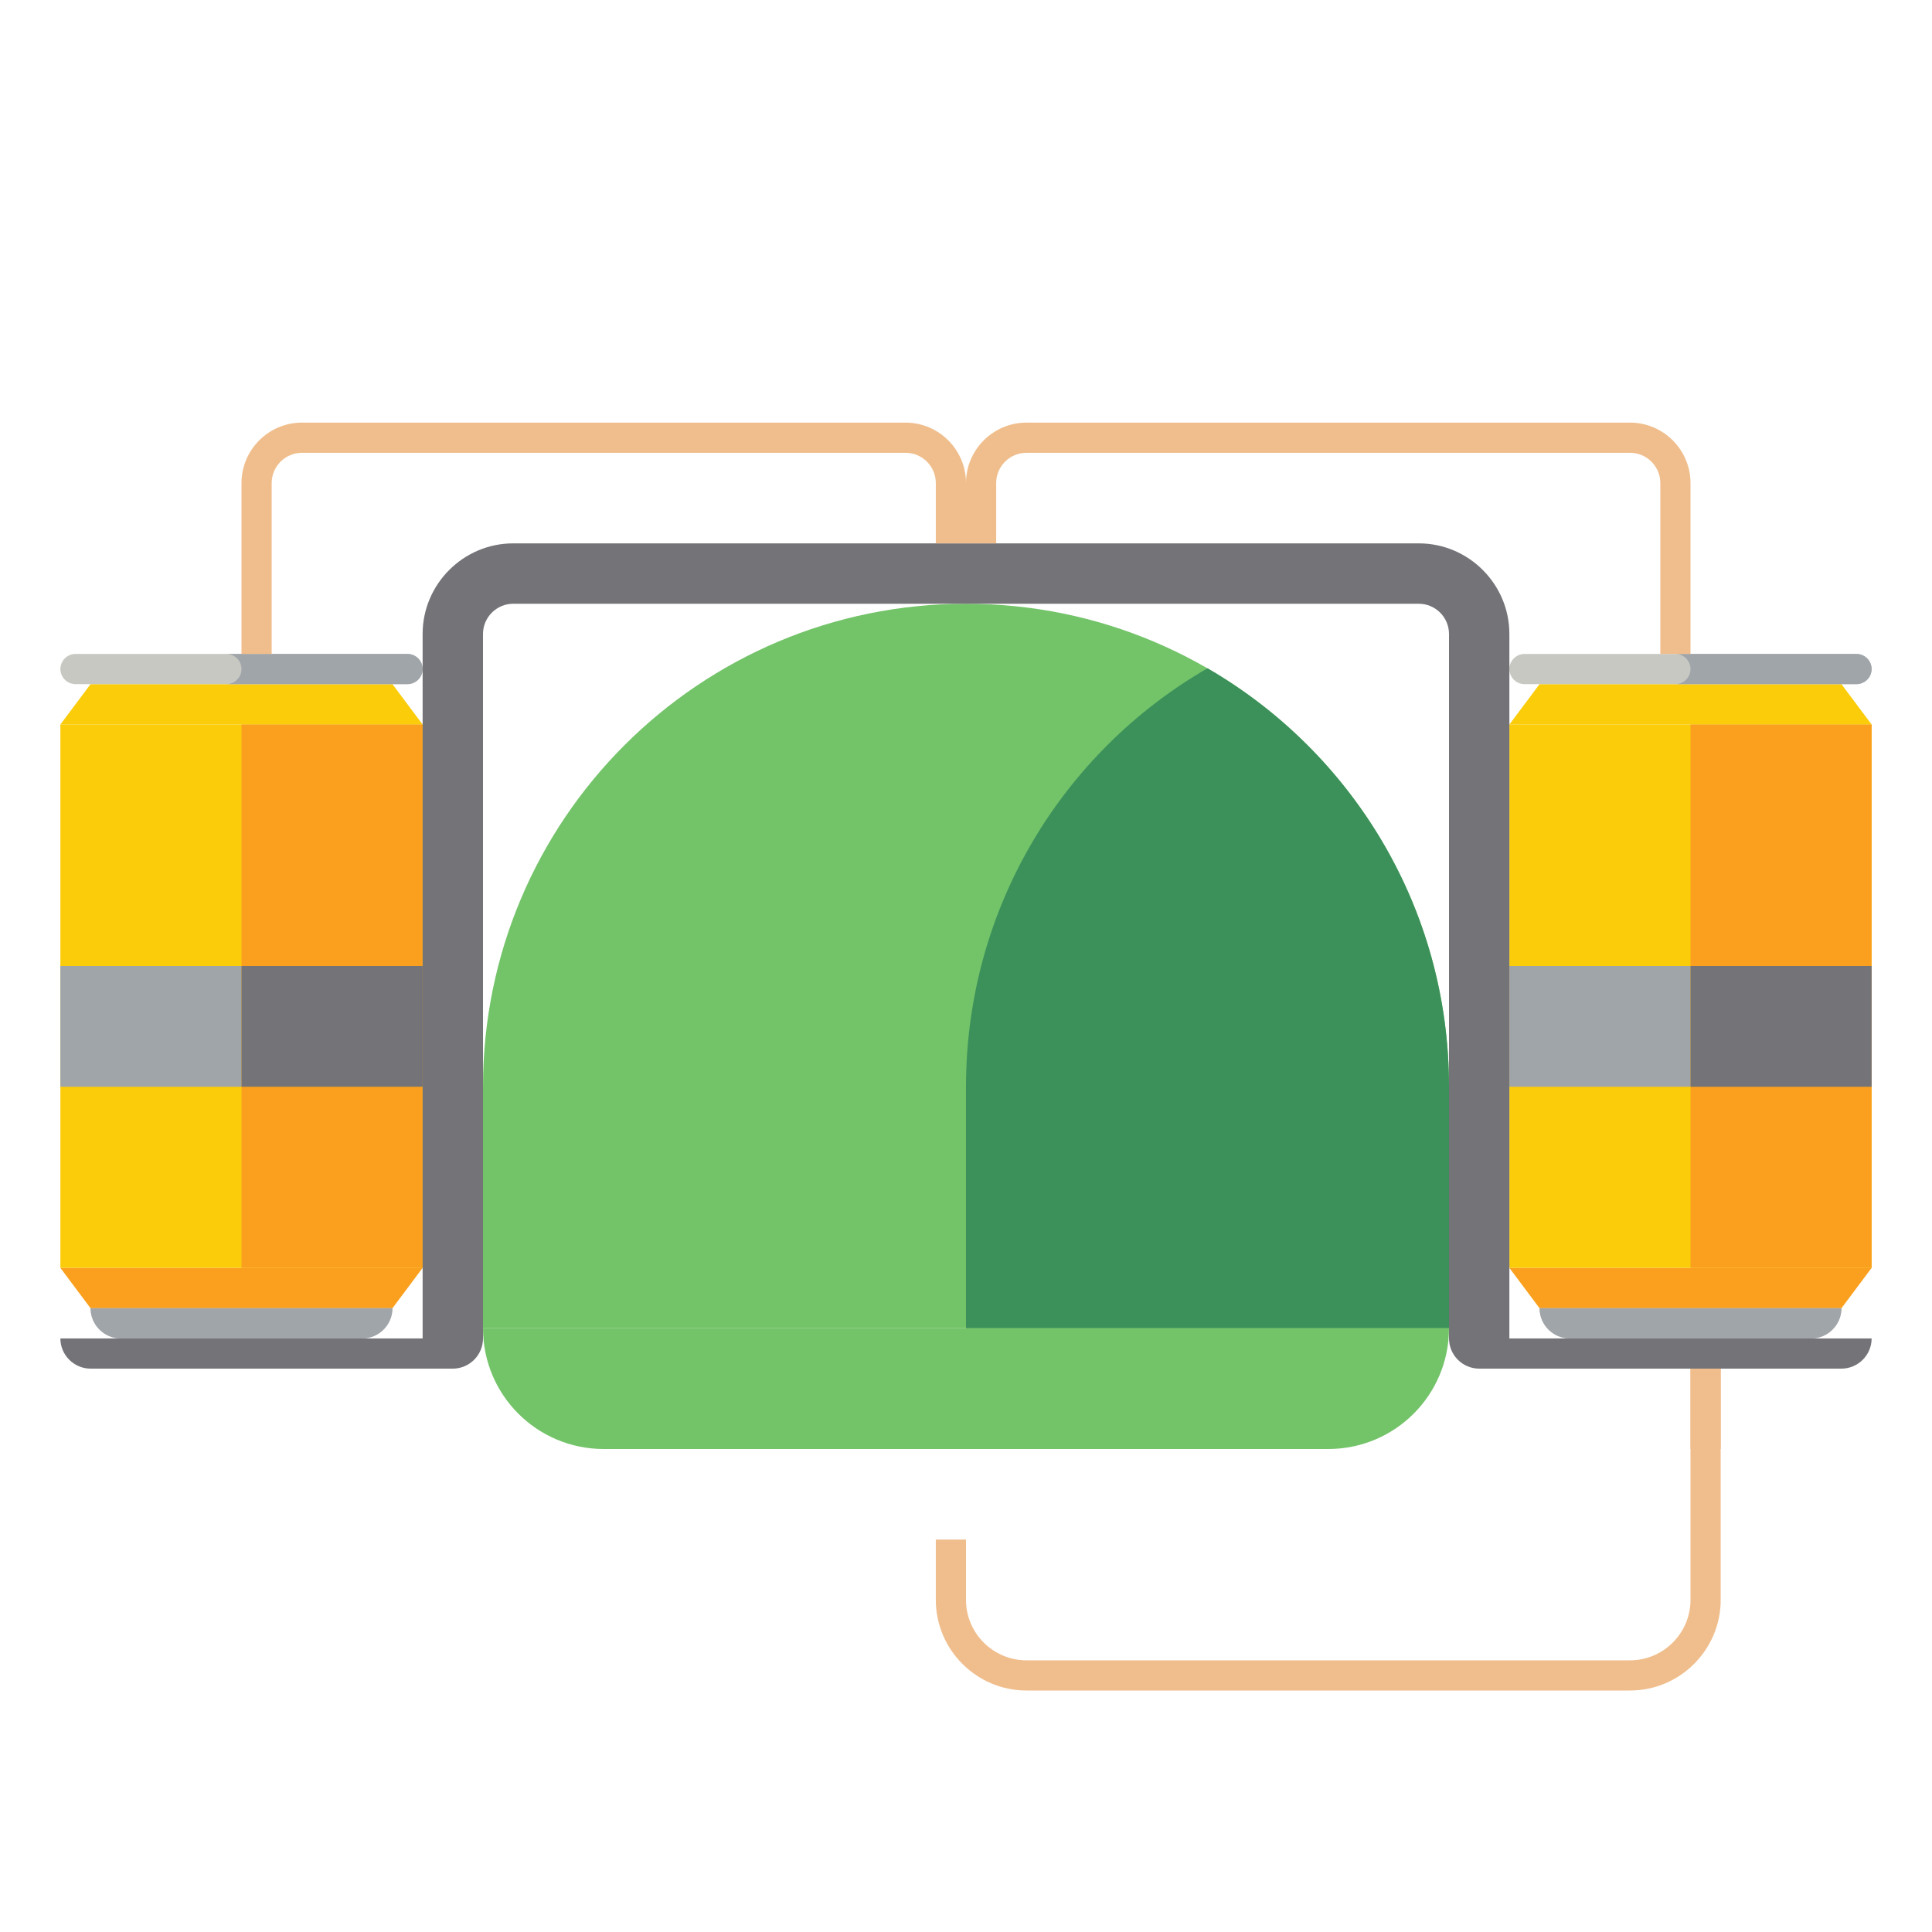 <svg viewBox="0 0 512 512" xmlns="http://www.w3.org/2000/svg"><path d="m16 192 8-10.7h80l8 10.7z" fill="#facc0a"/><path d="m16 336 8 10.7h80l8-10.7z" fill="#faa01e"/><path d="m16 192h96v144h-96z" fill="#facc0a"/><path d="m64 192h48v144h-48z" fill="#faa01e"/><path d="m256 160c-70.7 0-128 57.3-128 128v64h256v-64c0-70.7-57.3-128-128-128z" fill="#73c369"/><path d="m320 177.1c-38.3 22.1-64 63.5-64 110.9v64h128v-64c0-47.4-25.7-88.7-64-110.9z" fill="#3c915a"/><path d="m352 384h-192c-17.7 0-32-14.3-32-32h256c0 17.7-14.3 32-32 32z" fill="#73c369"/><path d="m108 173.3h-88c-2.2 0-4 1.8-4 4s1.8 4 4 4h88c2.2 0 4-1.8 4-4s-1.8-4-4-4z" fill="#c8c8c3"/><path d="m108 173.3h-48c2.2 0 4 1.8 4 4s-1.8 4-4 4h48c2.2 0 4-1.8 4-4s-1.8-4-4-4z" fill="#a0a5aa"/><path d="m104 346.7h-80c0 4.4 3.6 8 8 8h64c4.4 0 8-3.6 8-8z" fill="#c8c8c3"/><path d="m104 346.7h-80c0 4.4 3.6 8 8 8h64c4.4 0 8-3.6 8-8z" fill="#a0a5aa"/><path d="m400 192 8-10.7h80l8 10.7z" fill="#facc0a"/><path d="m400 336 8 10.7h80l8-10.7z" fill="#faa01e"/><path d="m400 192h96v144h-96z" fill="#facc0a"/><path d="m448 192h48v144h-48z" fill="#faa01e"/><path d="m492 173.3h-88c-2.2 0-4 1.8-4 4s1.8 4 4 4h88c2.2 0 4-1.8 4-4s-1.8-4-4-4z" fill="#c8c8c3"/><path d="m492 173.3h-48c2.2 0 4 1.8 4 4s-1.8 4-4 4h48c2.2 0 4-1.8 4-4s-1.8-4-4-4z" fill="#a0a5aa"/><path d="m488 346.7h-80c0 4.4 3.6 8 8 8h64c4.4 0 8-3.6 8-8z" fill="#c8c8c3"/><path d="m488 346.7h-80c0 4.4 3.6 8 8 8h64c4.4 0 8-3.6 8-8zm-472-90.7h48v32h-48z" fill="#a0a5aa"/><path d="m64 256h48v32h-48z" fill="#737378"/><path d="m400 256h48v32h-48z" fill="#a0a5aa"/><path d="m448 256h48v32h-48zm-48 98.7h-16v-186.7c0-4.4-3.6-8-8-8h-240c-4.4 0-8 3.6-8 8v186.7h-16v-186.7c0-13.2 10.8-24 24-24h240c13.2 0 24 10.8 24 24zm-376 8h96c4.4 0 8-3.6 8-8h-112c0 4.4 3.6 8 8 8zm368 0h96c4.4 0 8-3.6 8-8h-112c0 4.4 3.6 8 8 8z" fill="#737378"/><g fill="#f0be8c"><path d="m240 112h-160c-8.8 0-16 7.2-16 16v45.3h8v-45.3c0-4.4 3.6-8 8-8h160c4.4 0 8 3.6 8 8v16h8v-16c0-8.8-7.2-16-16-16zm8 312c0 13.2 10.8 24 24 24h160c13.2 0 24-10.8 24-24v-61.3h-8v61.3c0 8.8-7.2 16-16 16h-160c-8.8 0-16-7.2-16-16v-16h-8zm24-312h160c8.8 0 16 7.2 16 16v45.3h-8v-45.3c0-4.4-3.6-8-8-8h-160c-4.4 0-8 3.6-8 8v16h-8v-16c0-8.8 7.2-16 16-16z"/><path d="m448 362.7h8v21.3h-8z"/></g></svg>
